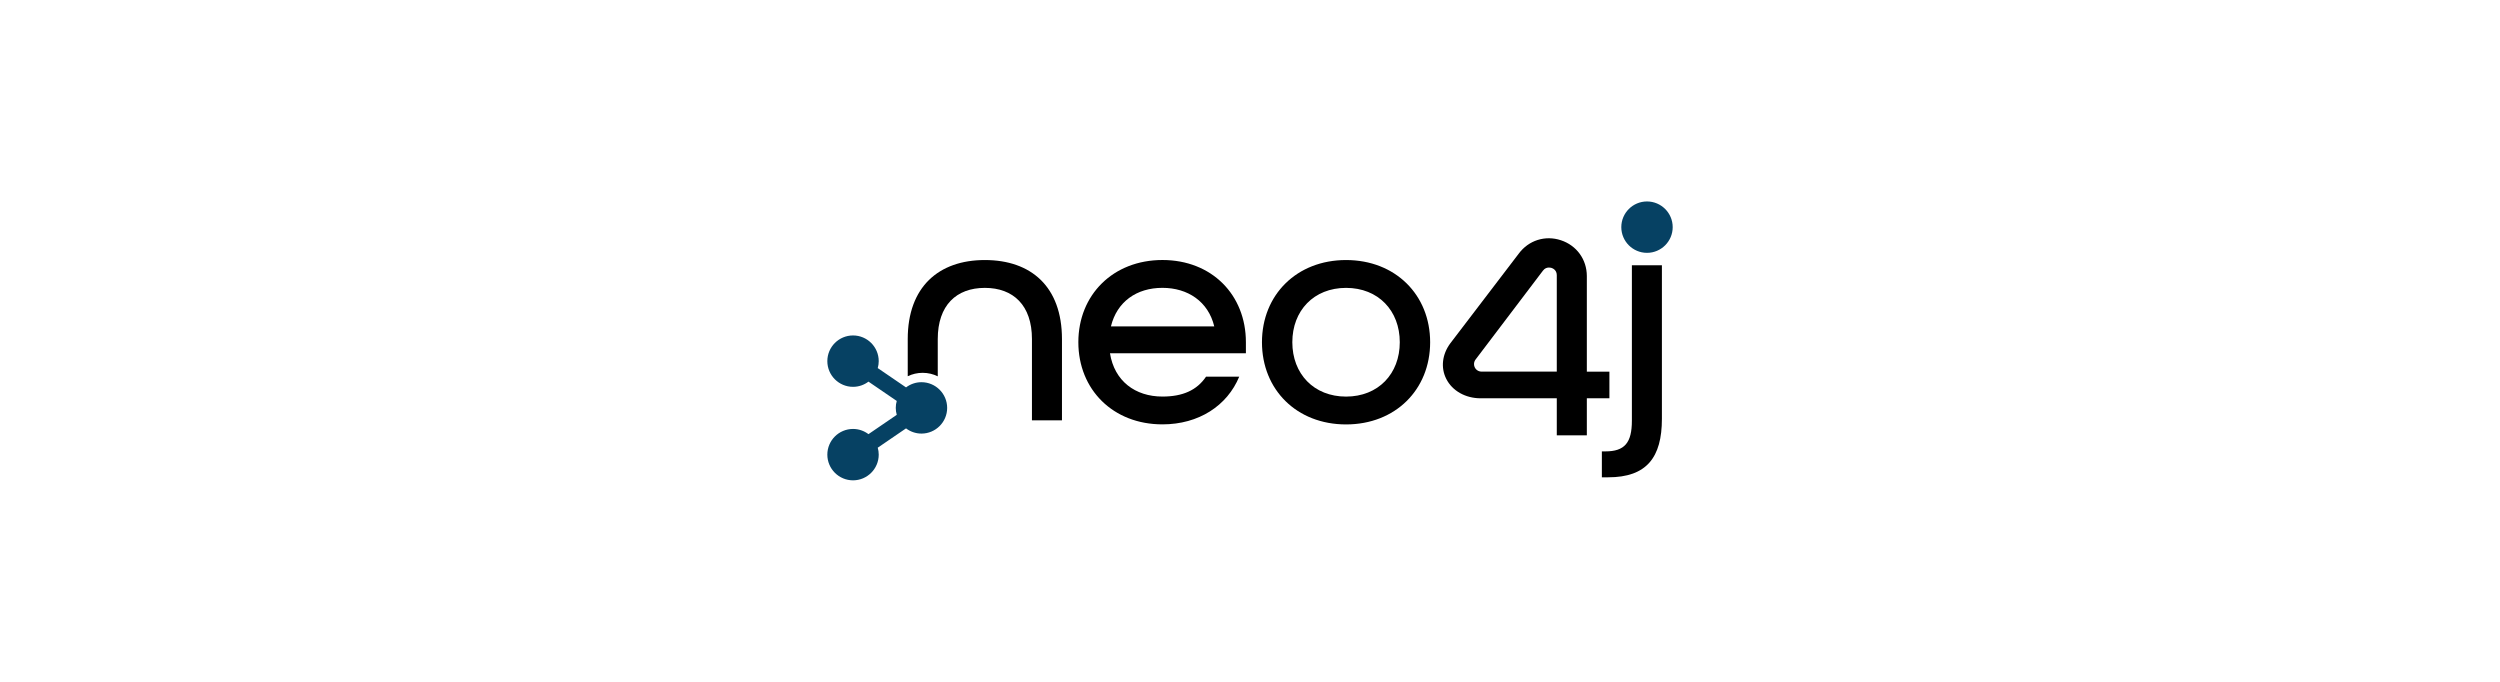<?xml version="1.0" encoding="utf-8"?>
<!-- Generator: Adobe Illustrator 27.9.0, SVG Export Plug-In . SVG Version: 6.00 Build 0)  -->
<svg version="1.1" id="Layer_1" xmlns="http://www.w3.org/2000/svg" xmlns:xlink="http://www.w3.org/1999/xlink" x="0px" y="0px"
	 viewBox="0 0 792 216" style="enable-background:new 0 0 792 216;" xml:space="preserve">
<style type="text/css">
	.st0{fill:#064163;}
	.st1{fill:#FFFFFF;}
</style>
<g>
	<g>
		<path d="M312,82.38c-14.62,0-24.43,8.51-24.43,25.04v11.77c1.44-0.69,3.04-1.08,4.73-1.08c1.72,0,3.33,0.4,4.78,1.11v-11.8
			c0-10.72,5.91-16.22,14.92-16.22c9.01,0,14.92,5.51,14.92,16.22v25.74h9.51v-25.74C336.43,90.79,326.62,82.38,312,82.38z"/>
		<path d="M341.62,108.41c0-15.02,11.02-26.04,26.64-26.04c15.62,0,26.44,11.02,26.44,26.04v3.5h-43.06
			c1.4,8.81,8.01,13.72,16.62,13.72c6.41,0,10.92-2,13.82-6.31h10.51c-3.81,9.21-12.82,15.12-24.33,15.12
			C352.64,134.45,341.62,123.44,341.62,108.41z M384.68,103.41c-1.9-7.91-8.41-12.22-16.42-12.22c-8.21,0-14.42,4.41-16.32,12.22
			H384.68z"/>
		<path d="M399.79,108.42c0-15.02,11.02-26.04,26.64-26.04c15.62,0,26.64,11.02,26.64,26.04c0,15.02-11.02,26.04-26.64,26.04
			C410.8,134.46,399.79,123.44,399.79,108.42z M443.45,108.42c0-10.01-6.81-17.22-17.02-17.22s-17.02,7.21-17.02,17.22
			s6.81,17.22,17.02,17.22S443.45,118.43,443.45,108.42z"/>
		<path d="M507.47,143h1.1c6.11,0,8.41-2.71,8.41-9.72V84.03h9.51v48.65c0,12.22-4.81,18.53-17.02,18.53h-2V143z"/>
		<path d="M502.7,137.91h-9.51v-11.73h-24.12c-4.81,0-8.99-2.36-10.9-6.16c-1.79-3.55-1.3-7.77,1.3-11.27l21.68-28.41
			c3.12-4.21,8.36-5.88,13.34-4.23c4.98,1.64,8.21,6.08,8.22,11.33v30.3h7.15v8.44h-7.15V137.91z M467.42,113.95
			c-0.28,0.39-0.45,0.87-0.45,1.39c0,1.33,1.06,2.39,2.39,2.39h0.03h23.8V87.2c0-1.58-1.15-2.15-1.65-2.32
			c-0.19-0.06-0.51-0.12-0.86-0.12c-0.58,0-1.3,0.2-1.89,1L467.42,113.95L467.42,113.95z"/>
		<g>
			<path class="st0" d="M521.77,63.82c-4.49,0-8.14,3.65-8.14,8.14c0,4.49,3.65,8.14,8.14,8.14c4.49,0,8.14-3.65,8.14-8.14
				C529.91,67.47,526.26,63.82,521.77,63.82z"/>
			<path class="st0" d="M291.92,121.08c-1.84,0-3.53,0.62-4.89,1.65l-8.96-6.12c0.2-0.7,0.31-1.44,0.31-2.2
				c0-4.49-3.65-8.14-8.14-8.14c-4.49,0-8.14,3.65-8.14,8.14c0,4.49,3.65,8.14,8.14,8.14c1.84,0,3.53-0.62,4.89-1.65l8.96,6.12
				c-0.2,0.7-0.31,1.44-0.31,2.2c0,0.76,0.11,1.5,0.31,2.2l-8.96,6.12c-1.36-1.03-3.06-1.65-4.89-1.65c-4.49,0-8.14,3.65-8.14,8.14
				c0,4.49,3.65,8.14,8.14,8.14c4.49,0,8.14-3.65,8.14-8.14c0-0.76-0.11-1.5-0.31-2.2l8.96-6.12c1.36,1.03,3.06,1.65,4.89,1.65
				c4.49,0,8.14-3.65,8.14-8.14C300.06,124.73,296.41,121.08,291.92,121.08z"/>
		</g>
	</g>
</g>
</svg>
